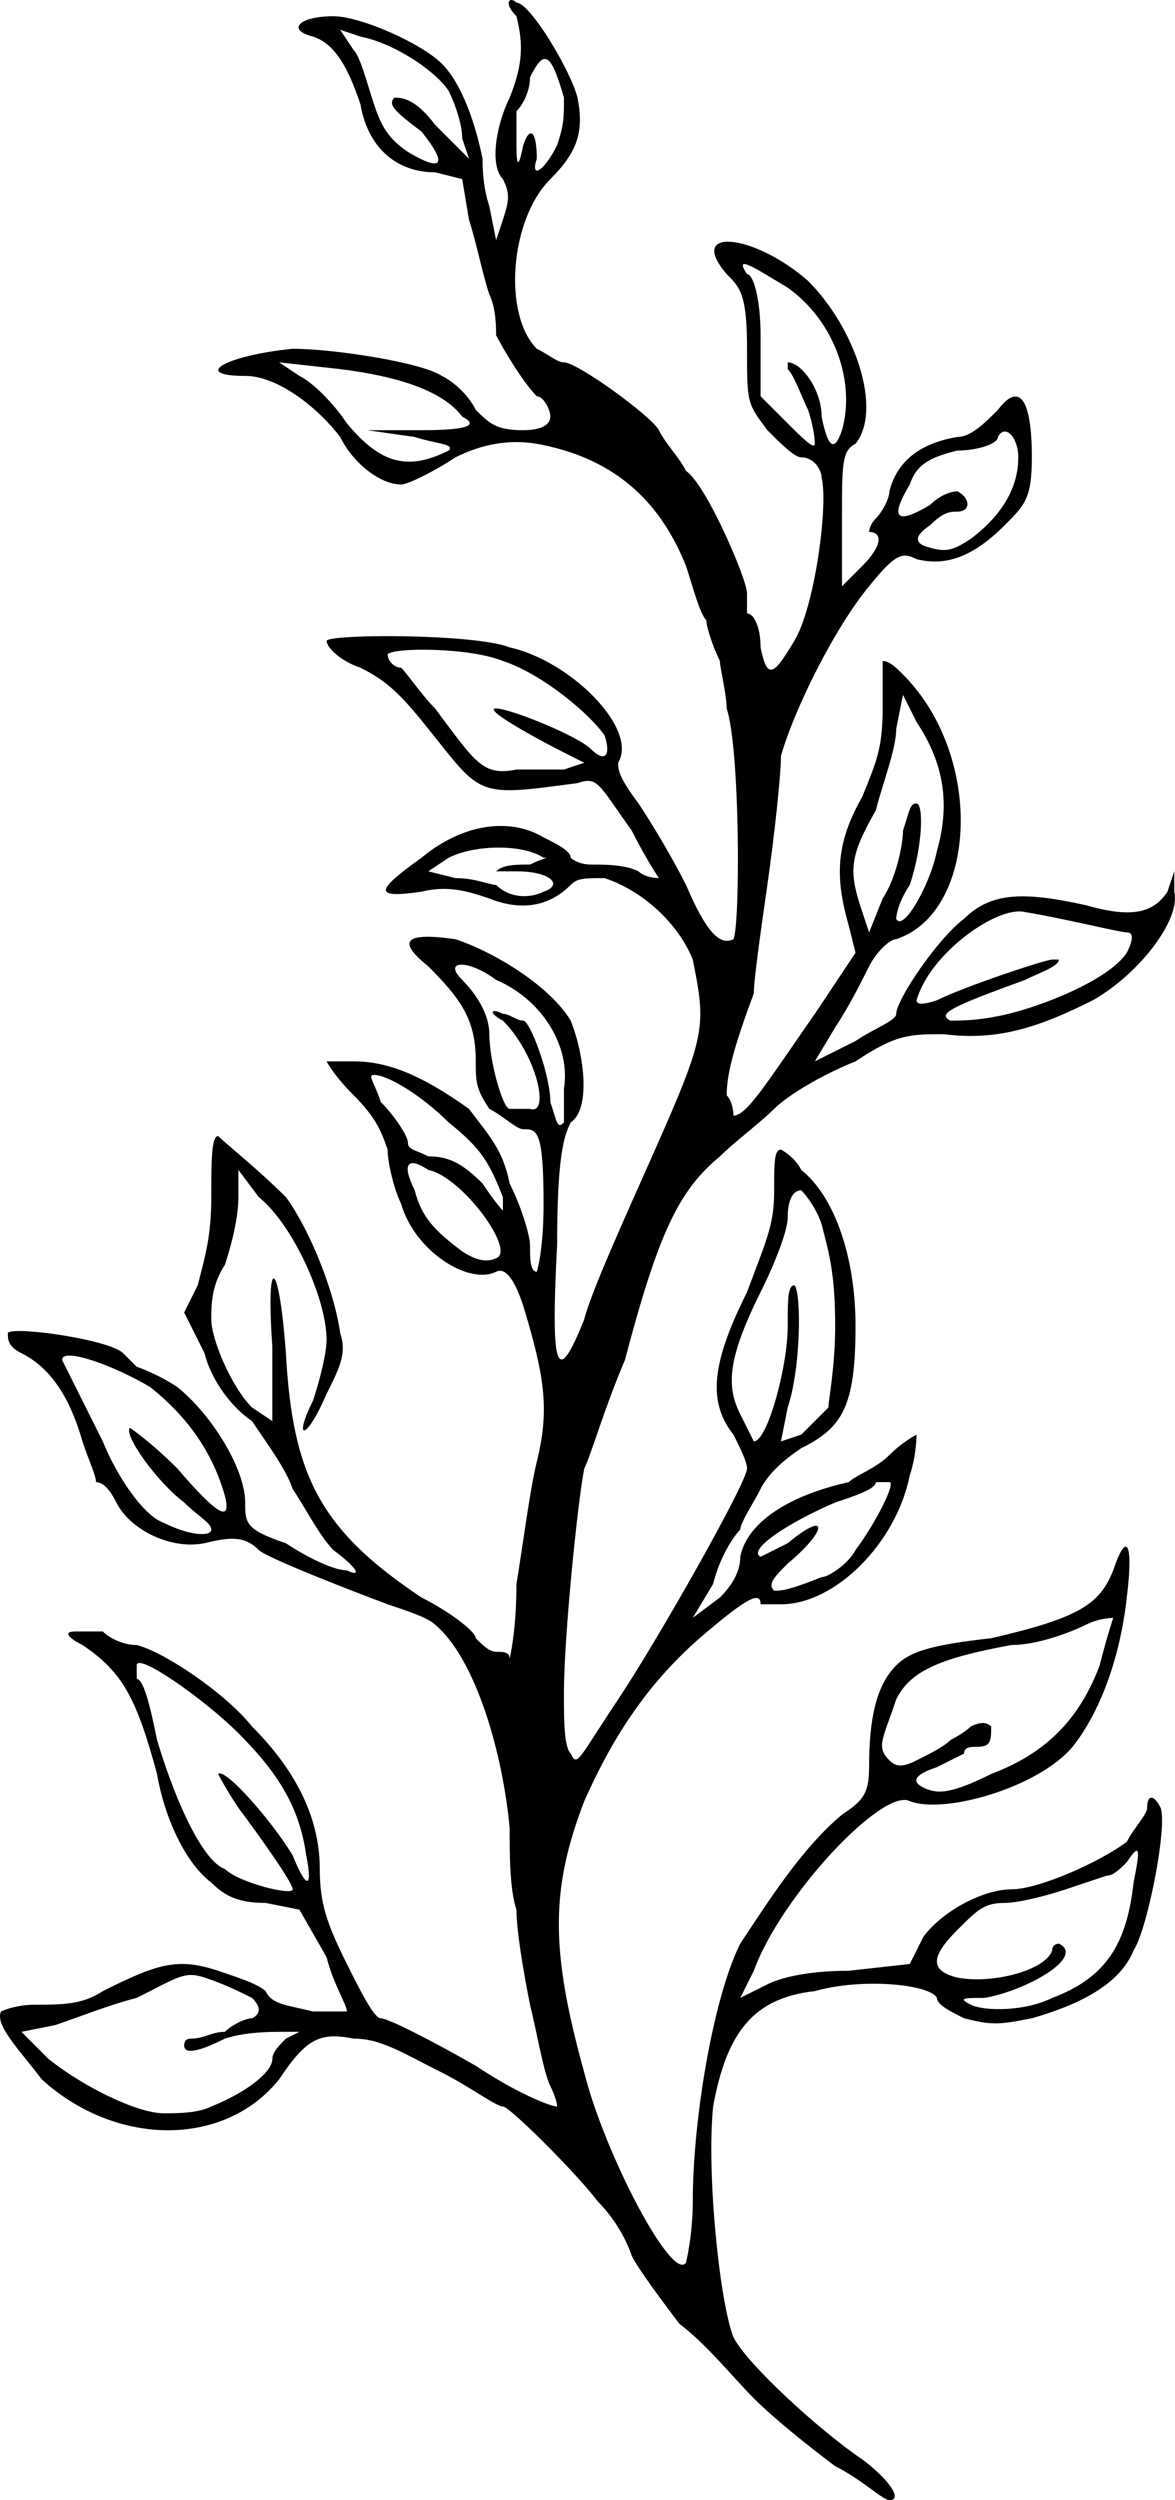 <?xml version="1.0" encoding="UTF-8"?>
<svg id="Layer_2" data-name="Layer 2" xmlns="http://www.w3.org/2000/svg" viewBox="0 0 173.27 368.39">
  <g id="Layer_1-2" data-name="Layer 1">
    <path d="m41.16,306.39c4-6,6-7,11-6,4,0,7,2,13,5,4,2,8,5,9,5s11,10,14,14c2,2,4,5,5,8,1,2,4,6,7,10,4,3,8,8,11,11s8,7,12,10c4,2,7,5,8,5,2,0,0-3-4-6-6-4-17-14-19-18-2-5-4-24-3-34,2-11,6-16,15-17,7-2,17-1,18,1,0,1,2,2,4,3,4,1,5,1,10,0,7-2,13-5,15-10,2-3,5-18,4-21-1-2-2-2-2,0,0,1-2,3-3,5-4,3-13,7-17,7s-10,3-13,7l-2,4-9,1c-6,0-10,1-12,2l-4,2,2-4c4-11,19-27,23-25,5,2,19-2,24-8,4-5,7-13,8-22,1-8,0-10-2-4-2,5-5,7-18,10-9,1-12,2-14,4-3,3-4,8-4,15,0,4-1,5-4,7-6,5-11,13-15,19-4,8-7,26-7,38,0,5-1,9-1,9-2,3-12-16-15-28-5-18-5-27,0-40,4-9,9-17,17-24,7-6,9-7,9-5h3c8,0,17-9,19-19,1-3,1-6,1-6,0,0-2,1-4,3s-5,3-6,4c-9,2-15,6-16,11,0,2-1,4-3,6l-4,3,3-5c1-4,3-7,4-8,0-1,2-4,3-6s3-4,6-6c6-3,8-6,8-18,0-10-3-19-8-23-1-2-3-3-3-3-1,0-1,2-1,6,0,5-1,7-4,15-5,10-6,16-2,21,1,2,2,4,2,5,0,2-13,25-19,34-6,9-6,10-7,8-1-1-1-5-1-9,0-8,2-28,3-33,1-2,3-9,6-16,5-19,8-25,14-30,2-2,6-5,8-7s7-5,12-7c6-4,8-4,13-4,8,1,14-1,22-5,7-4,13-12,12-16v-3l-1,3c-2,3-5,4-12,2-9-2-14-2-18,2-4,3-10,12-10,14,0,1-3,2-6,4l-6,3,3-5c2-3,4-7,5-9s3-4,4-4c12-4,13-27,1-39-1-1-2-2-3-2v7c0,6-1,8-3,13-4,7-4,12-2,19l1,4-6,9c-7,10-10,15-12,15,0,0,0-2-1-3,0-3,1-7,4-15,0-2,1-9,2-16s2-16,2-19c2-7,8-19,13-25,4-5,5-5,7-4,4,1,8,0,13-5,3-3,4-4,4-10,0-9-2-11-5-7-2,2-4,4-6,4-6,1-9,4-10,8,0,1-1,3-2,4s-1,2-1,2c2,0,2,2-1,5l-3,3v-10c0-8,0-10,2-11,4-5,0-17-7-24-8-7-18-8-12-1,2,2,3,3,3,11s0,8,3,12c2,2,4,4,5,4,2,0,3,2,3,3,1,4-1,19-4,24s-4,6-5,1c0-3-1-5-2-5v-3c0-2-6-16-9-18-1-2-3-4-4-6s-12-10-14-10c-1,0-2-1-4-2-5-5-4-19,2-25,4-4,5-7,4-12-1-4-7-14-9-14-1-1-2,0,0,2,1,4,1,7-1,12-2,4-3,10-1,12,1,2,1,3,0,6l-1,3-1-5c-1-3-1-6-1-7-1-5-3-11-6-14s-12-7-16-7c-5,0-7,2-3,3,3,1,5,4,7,10,1,6,5,10,11,10l4,1,1,6c1,3,2,8,3,11,1,2,1,5,1,6,1,2,4,7,6,9,1,0,2,2,2,3s-1,2-4,2c-4,0-5-1-7-3-1-2-3-4-5-5-3-2-16-4-22-4-10,1-15,4-7,4,5,0,11,5,14,9,2,4,6,7,9,7,1,0,5-2,8-4q6-3,12-2c11,2,18,8,22,18,1,3,2,7,3,8,0,1,1,4,2,6,0,1,1,5,1,7,2,6,2,32,1,34-2,1-4-1-7-8-2-4-5-9-7-12-3-4-3-5-3-6,3-5-7-15-16-17-5-2-26-2-27-1,0,1,2,3,5,4,4,2,6,4,10,9,8,10,7,10,22,8,3-1,3,0,8,7,2,4,4,7,4,7,0,0-2,0-3-1-2-1-5-1-7-1s-3-1-3-1c0-1-2-2-4-3-5-3-12-2-18,3-7,5-7,6,0,5,4-1,7,0,10,1,5,2,9,1,12-2,1-1,2-1,5-1,6,2,11,7,13,12,2,10,2,11-6,29-4,9-9,20-10,24-4,10-5,8-4-11,0-13,1-16,2-18,3-2,2-10,0-15-3-5-11-10-17-12-7-1-9,0-4,4,5,5,7,8,7,14,0,3,0,4,2,7,2,1,4,3,5,3,2,0,3,0,3,11,0,7-1,10-1,10-1,0-1-2-1-4,0-1-1-5-3-9-1-5-3-7-6-11-7-5-12-7-17-7h-4s1,2,4,5,4,5,5,8c0,2,1,6,2,8,2,7,10,12,14,10q2-1,4,5c3,10,4,15,2,23-1,4-2,12-3,18,0,7-1,11-1,11,0-1-1-1-2-1s-2-1-3-2c0-1-4-4-8-6-15-10-19-18-20-36-1-14-3-15-2-1v11l-3-2c-3-3-6-10-6-13,0-2,0-5,2-8,1-3,2-7,2-10v-4l3,4c5,4,10,15,10,21,0,2-1,6-2,9-3,6-1,6,2-1,2-4,3-6,2-9-1-7-5-16-8-20-4-4-9-8-10-9-1,0-1,4-1,9,0,6-1,9-2,13l-2,4,3,6c1,4,4,8,7,10,2,3,5,7,6,10,2,3,4,7,6,9,4,3,4,4,2,3-2,0-6-2-9-4-6-2-6-3-6-6,0-5-5-13-10-17-3-2-6-3-6-3l-2-2c-2-2-16-4-17-3,0,1,0,2,2,3,4,2,7,6,9,13,1,3,2,5,2,6,1,0,2,1,3,3,2,4,8,7,13,6,4-1,6-1,8,1,1,1,11,5,19,8,3,1,6,2,7,3,6,5,10,19,11,30,0,4,0,9,1,12,0,3,1,9,2,14,1,4,2,10,3,12s1,3,1,3c-1,0-6-2-12-6-7-4-13-7-14-7s-3-4-5-8c-3-6-4-9-4-14,0-8-4-15-10-21-4-5-13-11-17-12-2,0-4-1-5-2h-4c-2,0-1,1,1,2,6,4,8,8,11,19,1,6,4,13,8,16,2,2,4,3,8,3l5,1,4,7c1,4,3,7,3,8h-5c-4-1-6-1-7-3-1-1-4-2-7-3-6-2-9-1-17,3-3,2-6,2-10,2-3,0-5,1-5,1-1,2,3,6,6,10,11,10,27,10,35,0Zm100-22c3-3,4-4,7-4,2,0,6-1,9-2l6-2c1,0,2-1,3-2,2-3,2-2,1,3-1,9-4,14-12,17-4,2-10,2-12,1s-1-1,2-1c6-1,15-6,11-8,0,0-1,0-1,1-1,3-9,5-14,4-4-1-4-3,0-7Zm-9-34c2-4,6-6,17-8,4,0,9-2,11-3s4-1,4-1c0,0-1,3-2,7-3,8-8,13-16,16-6,3-8,3-10,2s-1-2,2-3l4-2c0-1,1-1,2-1,2,0,2-1,2-3q-1-1-3,0c-1,1-3,2-3,2-1,1-3,2-5,3s-3,1-4,0c-2-2-1-3,1-9Zm-9-29c3-1,6-2,6-3h2c1,0-2,6-5,10-1,2-4,4-5,4-5,2-6,2-7,2-1-1,0-2,2-4,6-5,6-8,0-3l-4,2c-2-1,4-5,11-8Zm-14-13c-2-4-2-8,3-18,2-4,4-9,4-11,0-3,1-4,2-4,0,0,2,2,3,5,1,4,2,7,2,15,0,6-1,11-1,12l-4,4-3,1,1-5c2-6,2-17,1-18-1,0-1,2-1,6,0,6-3,17-5,17l-2-4Zm42-74c6,1,14,3,15,3s1,1,0,3c-2,3-8,6-14,8s-10,2-12,2c-2-1,0-2,11-6,2-1,5-2,5-3h-1c-1,0-13,4-17,6q-3,1-3,0c2-7,12-14,16-13Zm-22-15c1-4,3-9,3-12l1-5,2,4c4,6,5,12,3,19-1,5-5,12-6,10,0,0,0-2,2-5,2-6,2-12,1-12s-1,1-2,4c0,2-1,7-3,10l-2,5-1-3c-2-6-2-8,2-15Zm5-48c1-3,3-4,7-5,3,0,6-1,6-2,1-2,3,0,3,3,0,5-3,9-7,12-3,2-4,2-7,1q-2-1,1-3c2-2,3-2,4-2,2,0,2-2,0-3,0,0-2,0-4,2-5,3-6,2-3-3Zm-13-10c0-4-3-8-5-8v1c1,1,2,4,3,6,1,3,1,5,1,5,0,1-2-1-4-3l-4-4v-9c0-5-1-9-2-9-2-3,1-1,6,2,7,5,10,14,8,21-1,3-2,3-3-2Zm-45-45c1-1,2-3,2-5,2-4,3-4,5,3,0,3,0,4-1,7-2,4-4,5-3,2,0-4-1-5-2-2q-1,5-1,0v-5Zm-12,2c-3-4-5-4-6-4-1,1,0,2,4,5,4,5,3,6-2,3-3-2-4-4-5-7s-2-7-3-8l-2-3,3,1c5,1,11,5,13,8,1,2,2,5,2,7l1,3-5-5Zm-2,45h-8l7,1c3,1,6,1,5,2-6,3-10,2-15-4-2-3-5-6-7-7l-3-2,9,1c8,1,15,3,18,7,2,1,2,2-6,2Zm25,47c-2-2-12-6-14-6s5,4,11,7l2,1-3,1h-7c-5,1-6-1-12-9-2-2-4-5-5-6-1,0-2-1-2-2,1-1,12-1,17,1,6,2,13,8,15,11,1,3,0,4-2,2Zm-7,21c-2,1-5,1-7-1-1,0-3-1-6-1l-4-1,3-2c4-2,11-2,14,0,1,0,0,0-2,1-2,0-4,0-5,1h3c5,0,7,2,4,3Zm-7,54q-2,1-5-1c-4-3-6-5-7-9-2-4-1-5,2-3,5,1,13,12,10,13Zm1-7s-1-1-3-4c-3-3-5-4-8-4-2-1-3-1-3-2s-2-4-4-6c-1-3-2-4-1-4,2,0,7,3,11,7,5,4,6,6,8,11v2Zm-48,38c-4-4-7-6-7-6-1,1,4,8,8,11,2,2,4,3,4,4s-3,1-7-1c-3-1-7-7-9-12l-4-8-2-4c0-2,8,1,13,4,5,4,9,9,11,16,1,4-1,3-7-4Zm51-66c-1,0-2-1-3-1-2-1-2,0,0,1,5,5,7,14,4,13h-3c-1,0-3-7-3-11,0-3-2-6-4-8-3-3,1-3,5,0,7,3,11,10,10,16v5c-1,1-1,0-2-3,0-4-3-12-4-12Zm-34,123c-3-5-10-13-11-12,0,0,1,2,3,5,3,4,8,11,8,12s-8-1-10-3c-3-1-7-9-10-19-1-5-2-9-3-9v-2c0-2,10,5,15,10,6,6,9,11,10,18,1,5,0,5-2,0Zm-35,25c3-1,8-3,12-4,6-3,7-4,10-3s5,2,7,3q2,2,0,3c-1,0-3,1-4,2-2,0-3,1-5,1q-1,0-1,1,0,2,6-1c3-1,7-1,8-1h3l-2,1c-1,1-2,2-2,3,0,2-4,5-9,7-2,1-5,1-7,1-4,0-12-4-17-8l-4-4,5-1Z"/>
  </g>
</svg>